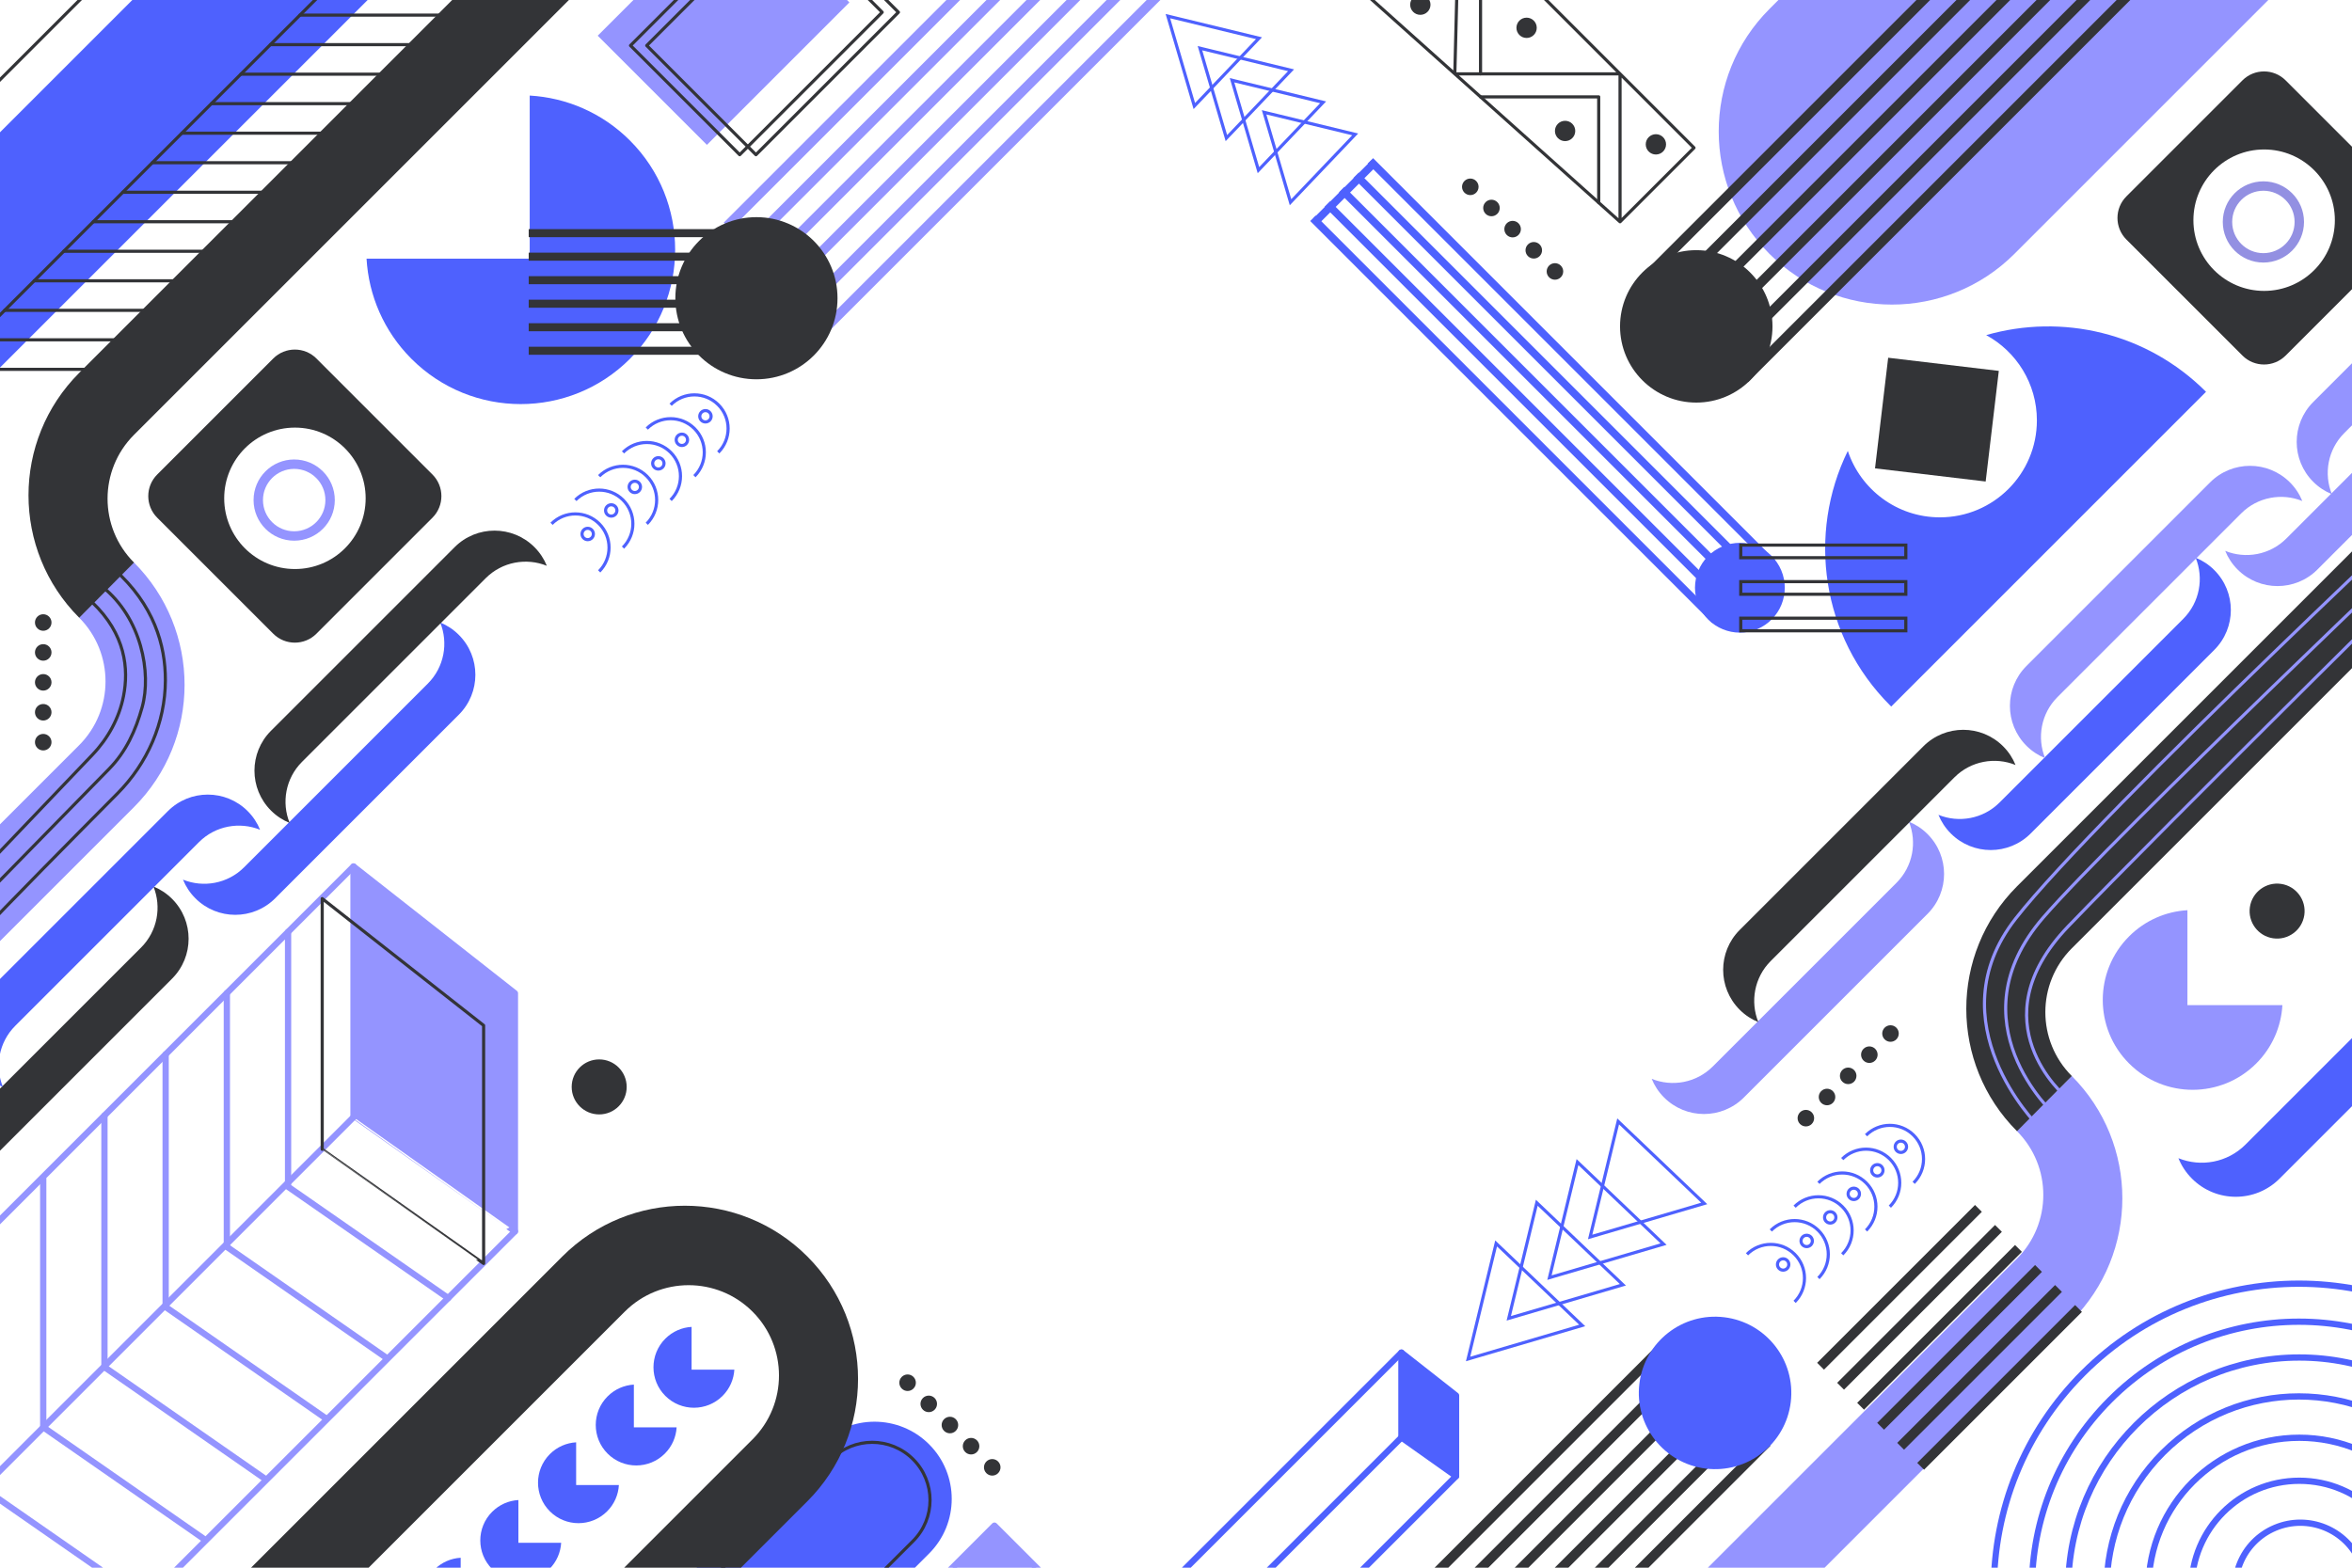<?xml version="1.0" encoding="utf-8"?>
<!-- Generator: Adobe Illustrator 27.5.0, SVG Export Plug-In . SVG Version: 6.00 Build 0)  -->
<svg version="1.1" xmlns="http://www.w3.org/2000/svg" xmlns:xlink="http://www.w3.org/1999/xlink" x="0px" y="0px"
	 viewBox="0 0 750 500" style="enable-background:new 0 0 750 500;" xml:space="preserve">
<g id="BACKGROUND">
	<rect style="fill:#FFFFFF;" width="750" height="500"/>
</g>
<g id="OBJECTS">
	<g>
		<defs>
			<rect id="SVGID_1_" width="750" height="500"/>
		</defs>
		<clipPath id="SVGID_00000082353041953386529120000017149158079500353970_">
			<use xlink:href="#SVGID_1_"  style="overflow:visible;"/>
		</clipPath>
		<g style="clip-path:url(#SVGID_00000082353041953386529120000017149158079500353970_);">
			<g>
				
					<ellipse transform="matrix(0.707 -0.707 0.707 0.707 -143.51 666.844)" style="fill:none;stroke:#4E61FE;stroke-width:2;stroke-miterlimit:10;" cx="733.197" cy="506.653" rx="97.275" ry="97.275"/>
				
					<ellipse transform="matrix(0.707 -0.707 0.707 0.707 -143.51 666.844)" style="fill:none;stroke:#4E61FE;stroke-width:2;stroke-miterlimit:10;" cx="733.197" cy="506.653" rx="85.146" ry="85.146"/>
				<circle style="fill:none;stroke:#4E61FE;stroke-width:2;stroke-miterlimit:10;" cx="733.197" cy="506.653" r="73.688"/>
				
					<ellipse transform="matrix(0.707 -0.707 0.707 0.707 -143.51 666.844)" style="fill:none;stroke:#4E61FE;stroke-width:2;stroke-miterlimit:10;" cx="733.197" cy="506.653" rx="61.309" ry="61.309"/>
				<circle style="fill:none;stroke:#4E61FE;stroke-width:2;stroke-miterlimit:10;" cx="733.197" cy="506.653" r="48.093"/>
				<circle style="fill:none;stroke:#4E61FE;stroke-width:2;stroke-miterlimit:10;" cx="733.197" cy="506.653" r="34.378"/>
				
					<ellipse transform="matrix(0.922 -0.388 0.388 0.922 -139.058 323.768)" style="fill:none;stroke:#4E61FE;stroke-width:2;stroke-miterlimit:10;" cx="733.197" cy="506.653" rx="20.757" ry="20.757"/>
			</g>
			<path style="fill:#9494FF;" d="M564.239,80.968L564.239,80.968c-21.569-21.569-21.569-56.539,0-78.108L744.039-176.94
				c21.569-21.569,56.539-21.569,78.108,0l0,0c21.569,21.569,21.569,56.539,0,78.108L642.347,80.968
				C620.778,102.537,585.808,102.537,564.239,80.968z"/>
			<path style="fill:#9494FF;" d="M614.652,266.021L614.652,266.021c-1.756-1.756-3.785-3.074-5.951-3.952
				c2.635,6.497,1.318,14.223-3.952,19.493l-58.569,58.569c-5.27,5.27-12.995,6.587-19.493,3.952
				c0.878,2.165,2.195,4.194,3.952,5.951l0,0c7.026,7.026,18.417,7.026,25.443,0l58.569-58.569
				C621.678,284.438,621.678,273.047,614.652,266.021z"/>
			<path style="fill:#333437;" d="M564.647,306.505l58.569-58.569c5.27-5.27,12.995-6.587,19.493-3.952
				c-0.878-2.165-2.195-4.195-3.952-5.951l0,0c-7.026-7.026-18.417-7.026-25.443,0l-58.569,58.569
				c-7.026,7.026-7.026,18.417,0,25.443l0,0c1.756,1.756,3.785,3.073,5.951,3.952C558.06,319.5,559.377,311.774,564.647,306.505z"/>
			<path style="fill:#4E61FE;" d="M706.096,181.83L706.096,181.83c-1.756-1.756-3.785-3.074-5.951-3.952
				c2.635,6.497,1.318,14.223-3.952,19.493l-58.569,58.569c-5.27,5.27-12.995,6.587-19.493,3.952
				c0.878,2.165,2.195,4.194,3.952,5.951v0c7.026,7.026,18.417,7.026,25.443,0l58.569-58.569
				C713.122,200.247,713.122,188.856,706.096,181.83z"/>
			<path style="fill:#9494FF;" d="M656.09,222.314l58.569-58.569c5.27-5.27,12.995-6.587,19.493-3.952
				c-0.878-2.165-2.195-4.194-3.952-5.951l0,0c-7.026-7.026-18.417-7.026-25.443,0l-58.569,58.569
				c-7.026,7.026-7.026,18.417,0,25.443l0,0c1.756,1.756,3.785,3.074,5.951,3.952C649.503,235.309,650.82,227.583,656.09,222.314z"
				/>
			<path style="fill:#9494FF;" d="M797.539,97.639L797.539,97.639c-1.756-1.756-3.785-3.074-5.951-3.952
				c2.635,6.497,1.318,14.223-3.952,19.493l-58.569,58.569c-5.27,5.27-12.995,6.587-19.493,3.952
				c0.878,2.165,2.196,4.195,3.952,5.951l0,0c7.026,7.026,18.417,7.026,25.443,0l58.569-58.569
				C804.565,116.056,804.565,104.665,797.539,97.639z"/>
			<path style="fill:#9494FF;" d="M747.534,138.123l58.569-58.569c5.27-5.27,12.995-6.587,19.493-3.952
				c-0.878-2.165-2.195-4.194-3.952-5.951h0c-7.026-7.026-18.417-7.026-25.443,0l-58.569,58.569c-7.026,7.026-7.026,18.417,0,25.443
				h0c1.756,1.756,3.785,3.073,5.951,3.952C740.947,151.118,742.264,143.392,747.534,138.123z"/>
			<path style="fill:#333437;" d="M54.874,286.685L54.874,286.685c-1.756-1.756-3.785-3.073-5.951-3.952
				c2.635,6.497,1.318,14.223-3.952,19.492l-58.569,58.569c-5.27,5.27-12.995,6.587-19.493,3.952
				c0.878,2.165,2.195,4.194,3.952,5.951l0,0c7.026,7.026,18.417,7.026,25.443,0l58.569-58.569
				C61.9,305.103,61.9,293.711,54.874,286.685z"/>
			<path style="fill:#4E61FE;" d="M4.869,327.169L63.438,268.6c5.27-5.27,12.995-6.587,19.493-3.952
				c-0.878-2.165-2.195-4.195-3.952-5.951v0c-7.026-7.026-18.417-7.026-25.443,0l-58.569,58.569c-7.026,7.026-7.026,18.417,0,25.443
				l0,0c1.756,1.756,3.785,3.074,5.951,3.952C-1.718,340.164-0.401,332.439,4.869,327.169z"/>
			<path style="fill:#4E61FE;" d="M146.318,202.495L146.318,202.495c-1.756-1.756-3.785-3.074-5.951-3.952
				c2.635,6.497,1.318,14.223-3.952,19.492l-58.569,58.569c-5.27,5.27-12.995,6.587-19.493,3.952
				c0.878,2.165,2.195,4.194,3.952,5.951l0,0c7.026,7.026,18.417,7.026,25.443,0l58.569-58.569
				C153.344,220.912,153.344,209.52,146.318,202.495z"/>
			<path style="fill:#4E61FE;" d="M791.14,283.763L791.14,283.763c-1.927-1.927-4.152-3.372-6.528-4.335
				c2.891,7.128,1.446,15.602-4.335,21.383l-64.249,64.249c-5.781,5.781-14.256,7.226-21.383,4.335
				c0.964,2.375,2.408,4.601,4.335,6.528l0,0c7.707,7.707,20.204,7.707,27.911,0l64.25-64.25
				C798.847,303.967,798.847,291.471,791.14,283.763z"/>
			<path style="fill:#333437;" d="M96.312,242.978l58.569-58.569c5.27-5.27,12.995-6.587,19.493-3.952
				c-0.878-2.165-2.195-4.195-3.952-5.951l0,0c-7.026-7.026-18.417-7.026-25.443,0L86.41,233.076
				c-7.026,7.026-7.026,18.417,0,25.443l0,0c1.756,1.756,3.785,3.073,5.951,3.952C89.725,255.973,91.042,248.248,96.312,242.978z"/>
			
				<rect x="67.482" y="-196.647" transform="matrix(0.707 0.707 -0.707 0.707 17.439 -70.662)" style="fill:#4E61FE;" width="53.068" height="364.736"/>
			
				<rect x="50.699" y="-196.647" transform="matrix(0.707 0.707 -0.707 0.707 12.524 -58.794)" style="fill:none;stroke:#333437;stroke-linecap:round;stroke-linejoin:round;stroke-miterlimit:10;" width="53.068" height="364.736"/>
			<path style="fill:#9494FF;" d="M643.126,360.732L643.126,360.732c11.25,11.25,11.25,29.491,0,40.741L428.898,615.701
				c18.041,4.295,37.822-0.588,51.897-14.664l179.799-179.799c21.569-21.569,21.569-56.539,0-78.108l0,0"/>
			<path style="fill:#333437;" d="M660.653,343.189L660.653,343.189c-11.25-11.25-11.25-29.491,0-40.741L874.881,88.22
				c-18.041-4.295-37.822,0.588-51.897,14.664L643.184,282.683c-21.569,21.569-21.569,56.539,0,78.108l0,0"/>
			<path style="fill:#9494FF;" d="M25.208,196.963L25.208,196.963c11.25,11.25,11.25,29.491,0,40.741L-189.02,451.932
				c18.041,4.295,37.822-0.588,51.897-14.664L42.677,257.469c21.569-21.569,21.569-56.539,0-78.108v0"/>
			<path style="fill:#333437;" d="M42.735,179.42L42.735,179.42c-11.25-11.25-11.25-29.491,0-40.741L256.963-75.549
				c-18.041-4.295-37.822,0.588-51.897,14.664L25.266,118.914c-21.569,21.569-21.569,56.539,0,78.108v0"/>
			<path style="fill:#333437;" d="M137.9,151.342l-36.997-36.997c-3.804-3.804-9.97-3.804-13.774,0l-36.997,36.997
				c-3.804,3.804-3.804,9.97,0,13.774l36.997,36.997c3.804,3.804,9.97,3.804,13.774,0l36.997-36.997
				C141.703,161.312,141.703,155.145,137.9,151.342z M94.046,181.488c-12.456,0-22.554-10.098-22.554-22.554
				c0-12.456,10.098-22.554,22.554-22.554s22.554,10.098,22.554,22.554C116.599,171.391,106.502,181.488,94.046,181.488z"/>
			<circle style="fill:none;stroke:#9494FF;stroke-width:3;stroke-miterlimit:10;" cx="93.809" cy="159.497" r="11.452"/>
			<path style="fill:#333437;" d="M765.836,62.632l-36.997-36.997c-3.803-3.804-9.97-3.804-13.774,0l-36.997,36.997
				c-3.804,3.804-3.804,9.97,0,13.774l36.997,36.997c3.804,3.803,9.97,3.803,13.774,0l36.997-36.997
				C769.639,72.603,769.639,66.436,765.836,62.632z M721.982,92.78c-12.456,0-22.554-10.098-22.554-22.554
				s10.098-22.553,22.554-22.553s22.554,10.097,22.554,22.553S734.438,92.78,721.982,92.78z"/>
			<circle style="fill:none;stroke:#9390E2;stroke-width:3;stroke-miterlimit:10;" cx="721.745" cy="70.788" r="11.451"/>
			<path style="fill:#4E61FE;" d="M116.883,82.505c0.675,11.63,5.446,23.066,14.332,31.952c19.233,19.233,50.416,19.233,69.649,0
				c19.233-19.233,19.233-50.416,0-69.649c-8.886-8.885-20.322-13.656-31.952-14.332v52.029H116.883z"/>
			<path style="fill:#4E61FE;" d="M220.533,423.198c-3.048,0.177-6.045,1.427-8.374,3.756c-5.04,5.04-5.04,13.212,0,18.253
				c5.04,5.04,13.213,5.04,18.253,0c2.329-2.329,3.579-5.326,3.756-8.374h-13.635L220.533,423.198z"/>
			<path style="fill:#4E61FE;" d="M202.125,441.606c-3.048,0.177-6.045,1.427-8.374,3.756c-5.04,5.04-5.04,13.212,0,18.253
				c5.04,5.04,13.212,5.04,18.253,0c2.329-2.329,3.579-5.326,3.756-8.374h-13.635V441.606z"/>
			<path style="fill:#4E61FE;" d="M183.717,460.015c-3.048,0.177-6.045,1.427-8.374,3.756c-5.04,5.04-5.04,13.212,0,18.253
				c5.04,5.04,13.212,5.04,18.253,0c2.329-2.329,3.579-5.326,3.756-8.374h-13.635V460.015z"/>
			<path style="fill:#4E61FE;" d="M165.308,478.423c-3.048,0.177-6.045,1.427-8.374,3.756c-5.04,5.04-5.04,13.212,0,18.253
				c5.04,5.04,13.213,5.04,18.253,0c2.329-2.329,3.579-5.326,3.756-8.374h-13.635V478.423z"/>
			<path style="fill:#4E61FE;" d="M146.9,496.832c-3.048,0.177-6.045,1.427-8.374,3.756c-5.04,5.04-5.04,13.212,0,18.253
				c5.04,5.04,13.212,5.04,18.253,0c2.329-2.329,3.579-5.326,3.756-8.374H146.9V496.832z"/>
			<path style="fill:#9494FF;" d="M697.521,290.302c-6.77,0.393-13.427,3.17-18.6,8.343c-11.196,11.196-11.196,29.348,0,40.543
				c11.196,11.196,29.348,11.196,40.543,0c5.172-5.172,7.95-11.83,8.343-18.6h-30.286V290.302z"/>
			<g>
				<rect x="168.593" y="73.08" style="fill:#333437;" width="59.157" height="2.565"/>
				<rect x="168.593" y="80.581" style="fill:#333437;" width="59.157" height="2.565"/>
				<rect x="168.593" y="88.082" style="fill:#333437;" width="59.157" height="2.565"/>
				<rect x="168.593" y="95.584" style="fill:#333437;" width="59.157" height="2.565"/>
				<rect x="168.593" y="103.085" style="fill:#333437;" width="59.157" height="2.565"/>
				<rect x="168.593" y="110.587" style="fill:#333437;" width="59.157" height="2.565"/>
			</g>
			<g>
				
					<rect x="570.214" y="409.012" transform="matrix(0.707 -0.707 0.707 0.707 -112.867 548.625)" style="fill:#333437;" width="71.203" height="3.087"/>
				
					<rect x="576.598" y="415.396" transform="matrix(0.707 -0.707 0.707 0.707 -115.511 555.01)" style="fill:#333437;" width="71.203" height="3.087"/>
				
					<rect x="582.982" y="421.78" transform="matrix(0.707 -0.707 0.707 0.707 -118.156 561.394)" style="fill:#333437;" width="71.203" height="3.087"/>
				
					<rect x="589.367" y="428.165" transform="matrix(0.707 -0.707 0.707 0.707 -120.8 567.778)" style="fill:#333437;" width="71.203" height="3.087"/>
				
					<rect x="595.751" y="434.549" transform="matrix(0.707 -0.707 0.707 0.707 -123.445 574.162)" style="fill:#333437;" width="71.203" height="3.087"/>
				
					<rect x="602.136" y="440.934" transform="matrix(0.707 -0.707 0.707 0.707 -126.09 580.546)" style="fill:#333437;" width="71.203" height="3.087"/>
			</g>
			<g>
				
					<rect x="483.435" y="-11.826" transform="matrix(0.707 -0.707 0.707 0.707 189.91 437.917)" style="fill:#333437;" width="280.265" height="3.087"/>
				
					<rect x="489.819" y="-5.442" transform="matrix(0.707 -0.707 0.707 0.707 187.265 444.301)" style="fill:#333437;" width="280.265" height="3.087"/>
				
					<rect x="496.204" y="0.943" transform="matrix(0.707 -0.707 0.707 0.707 184.621 450.686)" style="fill:#333437;" width="280.265" height="3.087"/>
				
					<rect x="502.588" y="7.327" transform="matrix(0.707 -0.707 0.707 0.707 181.976 457.07)" style="fill:#333437;" width="280.265" height="3.087"/>
				
					<rect x="508.973" y="13.711" transform="matrix(0.707 -0.707 0.707 0.707 179.332 463.455)" style="fill:#333437;" width="280.265" height="3.087"/>
				
					<rect x="515.357" y="20.096" transform="matrix(0.707 -0.707 0.707 0.707 176.687 469.839)" style="fill:#333437;" width="280.265" height="3.087"/>
			</g>
			<circle style="fill:#333437;" cx="540.901" cy="104.094" r="24.306"/>
			<g>
				
					<rect x="324.174" y="557.525" transform="matrix(-0.707 0.707 -0.707 -0.707 1187.943 626.075)" style="fill:#333437;" width="280.265" height="3.087"/>
				
					<rect x="317.79" y="551.141" transform="matrix(-0.707 0.707 -0.707 -0.707 1172.529 619.691)" style="fill:#333437;" width="280.265" height="3.087"/>
				
					<rect x="311.405" y="544.757" transform="matrix(-0.707 0.707 -0.707 -0.707 1157.116 613.307)" style="fill:#333437;" width="280.265" height="3.087"/>
				
					<rect x="305.021" y="538.372" transform="matrix(-0.707 0.707 -0.707 -0.707 1141.703 606.923)" style="fill:#333437;" width="280.265" height="3.087"/>
				
					<rect x="298.637" y="531.988" transform="matrix(-0.707 0.707 -0.707 -0.707 1126.29 600.538)" style="fill:#333437;" width="280.265" height="3.087"/>
				
					<rect x="292.252" y="525.603" transform="matrix(-0.707 0.707 -0.707 -0.707 1110.877 594.153)" style="fill:#333437;" width="280.265" height="3.087"/>
			</g>
			
				<ellipse transform="matrix(0.121 -0.993 0.993 0.121 39.133 933.599)" style="fill:#4E61FE;" cx="546.974" cy="444.692" rx="24.306" ry="24.306"/>
			
				<ellipse transform="matrix(0.146 -0.989 0.989 0.146 333.003 966.283)" style="fill:#333437;" cx="726.068" cy="290.302" rx="8.77" ry="8.77"/>
			<path style="fill:#333437;" d="M502.314,41.768c0,1.789-1.45,3.239-3.239,3.239s-3.239-1.45-3.239-3.239s1.45-3.239,3.239-3.239
				S502.314,39.979,502.314,41.768z"/>
			<path style="fill:#333437;" d="M490.036,8.87c0,1.789-1.45,3.239-3.239,3.239c-1.789,0-3.239-1.45-3.239-3.239
				c0-1.789,1.45-3.239,3.239-3.239C488.586,5.632,490.036,7.082,490.036,8.87z"/>
			<path style="fill:#333437;" d="M531.268,46.04c0,1.789-1.45,3.239-3.239,3.239c-1.789,0-3.239-1.45-3.239-3.239
				s1.45-3.239,3.239-3.239C529.818,42.802,531.268,44.252,531.268,46.04z"/>
			<path style="fill:#333437;" d="M456.151,1.493c0,1.789-1.45,3.239-3.239,3.239s-3.239-1.45-3.239-3.239s1.45-3.239,3.239-3.239
				S456.151-0.295,456.151,1.493z"/>
			<path style="fill:#333437;" d="M199.836,346.662c0,4.844-3.927,8.77-8.77,8.77c-4.844,0-8.77-3.927-8.77-8.77
				c0-4.844,3.927-8.77,8.77-8.77C195.909,337.891,199.836,341.818,199.836,346.662z"/>
			<g>
				<path style="fill:#333437;" d="M16.421,198.543c0,1.456-1.18,2.637-2.637,2.637c-1.456,0-2.637-1.18-2.637-2.637
					s1.18-2.637,2.637-2.637C15.241,195.906,16.421,197.087,16.421,198.543z"/>
				<path style="fill:#333437;" d="M16.421,208.085c0,1.456-1.18,2.637-2.637,2.637c-1.456,0-2.637-1.18-2.637-2.637
					c0-1.456,1.18-2.637,2.637-2.637C15.241,205.449,16.421,206.629,16.421,208.085z"/>
				<path style="fill:#333437;" d="M16.421,217.627c0,1.456-1.18,2.636-2.637,2.636c-1.456,0-2.637-1.18-2.637-2.636
					s1.18-2.637,2.637-2.637C15.241,214.991,16.421,216.171,16.421,217.627z"/>
				<path style="fill:#333437;" d="M16.421,227.17c0,1.456-1.18,2.637-2.637,2.637c-1.456,0-2.637-1.18-2.637-2.637
					c0-1.456,1.18-2.637,2.637-2.637C15.241,224.533,16.421,225.713,16.421,227.17z"/>
				<path style="fill:#333437;" d="M16.421,236.712c0,1.456-1.18,2.636-2.637,2.636c-1.456,0-2.637-1.18-2.637-2.636
					c0-1.456,1.18-2.637,2.637-2.637C15.241,234.075,16.421,235.256,16.421,236.712z"/>
			</g>
			<g>
				<path style="fill:#333437;" d="M470.711,57.721c1.03,1.03,1.03,2.699,0,3.729c-1.03,1.03-2.699,1.03-3.729,0
					c-1.03-1.03-1.03-2.699,0-3.729C468.012,56.691,469.682,56.691,470.711,57.721z"/>
				<path style="fill:#333437;" d="M477.459,64.468c1.03,1.03,1.03,2.699,0,3.729s-2.699,1.03-3.729,0
					c-1.03-1.03-1.03-2.699,0-3.729C474.76,63.438,476.429,63.438,477.459,64.468z"/>
				<path style="fill:#333437;" d="M484.206,71.215c1.03,1.03,1.03,2.699,0,3.729c-1.03,1.03-2.699,1.03-3.729,0
					s-1.03-2.699,0-3.729C481.507,70.186,483.177,70.186,484.206,71.215z"/>
				<path style="fill:#333437;" d="M490.954,77.963c1.03,1.03,1.03,2.699,0,3.729c-1.03,1.03-2.699,1.03-3.729,0
					c-1.03-1.03-1.03-2.699,0-3.729C488.255,76.933,489.924,76.933,490.954,77.963z"/>
				<path style="fill:#333437;" d="M497.701,84.71c1.03,1.03,1.03,2.699,0,3.729c-1.03,1.03-2.699,1.03-3.729,0
					c-1.03-1.03-1.03-2.699,0-3.729C495.002,83.681,496.671,83.681,497.701,84.71z"/>
			</g>
			<g>
				<path style="fill:#333437;" d="M573.985,354.761c1.03-1.03,2.699-1.03,3.729,0c1.03,1.03,1.03,2.699,0,3.729
					c-1.03,1.03-2.699,1.03-3.729,0C572.955,357.46,572.955,355.79,573.985,354.761z"/>
				<path style="fill:#333437;" d="M580.732,348.013c1.03-1.03,2.699-1.03,3.729,0c1.03,1.03,1.03,2.699,0,3.729
					c-1.03,1.03-2.699,1.03-3.729,0C579.703,350.712,579.703,349.043,580.732,348.013z"/>
				<path style="fill:#333437;" d="M587.48,341.266c1.03-1.03,2.699-1.03,3.729,0c1.03,1.03,1.03,2.699,0,3.729
					c-1.03,1.03-2.699,1.03-3.729,0C586.45,343.965,586.45,342.296,587.48,341.266z"/>
				<path style="fill:#333437;" d="M594.227,334.518c1.03-1.03,2.699-1.03,3.729,0c1.03,1.03,1.03,2.699,0,3.729
					c-1.03,1.03-2.699,1.03-3.729,0C593.198,337.217,593.197,335.548,594.227,334.518z"/>
				<path style="fill:#333437;" d="M600.974,327.771c1.03-1.03,2.699-1.03,3.729,0c1.03,1.03,1.03,2.699,0,3.729
					c-1.03,1.03-2.699,1.03-3.729,0C599.945,330.47,599.945,328.801,600.974,327.771z"/>
			</g>
			<g>
				<path style="fill:#333437;" d="M318.267,466.131c-1.03-1.03-2.699-1.03-3.729,0c-1.03,1.03-1.03,2.699,0,3.729
					c1.03,1.03,2.699,1.03,3.729,0C319.297,468.83,319.297,467.161,318.267,466.131z"/>
				<path style="fill:#333437;" d="M311.52,459.384c-1.03-1.03-2.699-1.03-3.729,0c-1.03,1.03-1.03,2.699,0,3.729
					c1.03,1.03,2.699,1.03,3.729,0C312.549,462.083,312.549,460.414,311.52,459.384z"/>
				<path style="fill:#333437;" d="M304.772,452.637c-1.03-1.03-2.699-1.03-3.729,0c-1.03,1.03-1.03,2.699,0,3.729
					c1.03,1.03,2.699,1.03,3.729,0C305.802,455.336,305.802,453.666,304.772,452.637z"/>
				<path style="fill:#333437;" d="M298.025,445.889c-1.03-1.03-2.699-1.03-3.729,0c-1.03,1.03-1.03,2.699,0,3.729
					c1.03,1.03,2.699,1.03,3.729,0C299.054,448.588,299.054,446.919,298.025,445.889z"/>
				<path style="fill:#333437;" d="M291.277,439.142c-1.03-1.03-2.699-1.03-3.729,0c-1.03,1.03-1.03,2.699,0,3.729
					c1.03,1.03,2.699,1.03,3.729,0C292.307,441.841,292.307,440.172,291.277,439.142z"/>
			</g>
			<g>
				
					<rect x="222.72" y="3.428" transform="matrix(-0.707 0.707 -0.707 -0.707 622.943 -248.089)" style="fill:#9494FF;" width="280.265" height="3.087"/>
				
					<rect x="216.335" y="-2.956" transform="matrix(-0.707 0.707 -0.707 -0.707 607.53 -254.473)" style="fill:#9494FF;" width="280.265" height="3.087"/>
				
					<rect x="209.951" y="-9.341" transform="matrix(-0.707 0.707 -0.707 -0.707 592.117 -260.857)" style="fill:#9494FF;" width="280.265" height="3.087"/>
				
					<rect x="203.567" y="-15.725" transform="matrix(-0.707 0.707 -0.707 -0.707 576.703 -267.242)" style="fill:#9494FF;" width="280.265" height="3.087"/>
				
					<rect x="197.182" y="-22.11" transform="matrix(-0.707 0.707 -0.707 -0.707 561.29 -273.626)" style="fill:#9494FF;" width="280.265" height="3.087"/>
				
					<rect x="190.798" y="-28.494" transform="matrix(-0.707 0.707 -0.707 -0.707 545.877 -280.01)" style="fill:#9494FF;" width="280.265" height="3.087"/>
			</g>
			<circle style="fill:#333437;" cx="241.208" cy="95.116" r="25.855"/>
			<g>
				
					<path style="fill:#9494FF;stroke:#9494FF;stroke-width:2;stroke-linecap:round;stroke-linejoin:round;stroke-miterlimit:10;" d="
					M162.03,391.191c1.38,0.976,2.167,1.533,2.167,1.533v-75.922l-51.471-40.444v79.96
					C112.726,356.317,152.253,384.275,162.03,391.191z"/>
				<g>
					
						<line style="fill:none;stroke:#9494FF;stroke-width:2;stroke-linecap:round;stroke-linejoin:round;stroke-miterlimit:10;" x1="112.726" y1="356.317" x2="-60.423" y2="529.466"/>
					
						<line style="fill:none;stroke:#9494FF;stroke-width:2;stroke-linecap:round;stroke-linejoin:round;stroke-miterlimit:10;" x1="164.197" y1="392.723" x2="-10.343" y2="567.263"/>
					
						<line style="fill:none;stroke:#9494FF;stroke-width:2;stroke-linecap:round;stroke-linejoin:round;stroke-miterlimit:10;" x1="112.726" y1="276.357" x2="-91.57" y2="480.654"/>
				</g>
				<path style="fill:none;stroke:#333437;stroke-linecap:round;stroke-linejoin:round;stroke-miterlimit:10;" d="M152.05,401.439
					c1.38,0.976,2.167,1.533,2.167,1.533v-75.922l-51.471-40.444v79.96C102.746,366.565,142.273,394.523,152.05,401.439z"/>
			</g>
			<g>
				
					<path style="fill:#4E61FE;stroke:#4E61FE;stroke-width:2;stroke-linecap:round;stroke-linejoin:round;stroke-miterlimit:10;" d="
					M463.573,470.286c0.467,0.331,0.734,0.519,0.734,0.519v-25.706l-17.427-13.694v27.073
					C446.88,458.479,460.263,467.945,463.573,470.286z"/>
				<g>
					
						<line style="fill:none;stroke:#4E61FE;stroke-width:2;stroke-linecap:round;stroke-linejoin:round;stroke-miterlimit:10;" x1="446.88" y1="458.479" x2="388.255" y2="517.104"/>
					
						<line style="fill:none;stroke:#4E61FE;stroke-width:2;stroke-linecap:round;stroke-linejoin:round;stroke-miterlimit:10;" x1="464.307" y1="470.805" x2="405.211" y2="529.901"/>
					
						<line style="fill:none;stroke:#4E61FE;stroke-width:2;stroke-linecap:round;stroke-linejoin:round;stroke-miterlimit:10;" x1="446.88" y1="431.406" x2="377.709" y2="500.577"/>
				</g>
			</g>
			<path style="fill:#4E61FE;" d="M703.452,124.959c-18.982-18.982-46.009-25.001-70.104-18.08
				c9.632,5.242,16.169,15.452,16.169,27.189c0,17.084-13.849,30.934-30.934,30.934c-13.678,0-25.275-8.882-29.358-21.189
				c-12.962,26.409-8.482,59.214,13.481,81.177l0.358,0.358L703.452,124.959L703.452,124.959z"/>
			
				<rect x="599.819" y="116.256" transform="matrix(0.993 0.118 -0.118 0.993 20.193 -72.123)" style="fill:#333437;" width="35.53" height="35.53"/>
			
				<rect x="206.125" y="-26.032" transform="matrix(0.707 0.707 -0.707 0.707 71.9 -161.378)" style="fill:#9494FF;" width="49.251" height="64.267"/>
			
				<rect x="221.761" y="-22.893" transform="matrix(0.707 0.707 -0.707 0.707 78.699 -171.515)" style="fill:none;stroke:#333437;stroke-linecap:round;stroke-linejoin:round;stroke-miterlimit:10;" width="49.251" height="64.267"/>
			
				<rect x="216.583" y="-22.893" transform="matrix(0.707 0.707 -0.707 0.707 77.182 -167.854)" style="fill:none;stroke:#333437;stroke-linecap:round;stroke-linejoin:round;stroke-miterlimit:10;" width="49.251" height="64.267"/>
			<path style="fill:#4E61FE;" d="M72.052,684.872L72.052,684.872c-9.617-9.617-9.617-25.209,0-34.826l189.394-189.394
				c9.617-9.617,25.209-9.617,34.826,0h0c9.617,9.617,9.617,25.209,0,34.826L106.877,684.872
				C97.26,694.489,81.669,694.489,72.052,684.872z"/>
			<path style="fill:none;stroke:#333437;stroke-miterlimit:10;" d="M123.299,633.281L123.299,633.281c-7.2-7.2-7.2-18.873,0-26.073
				l141.794-141.794c7.2-7.2,18.873-7.2,26.073,0h0c7.2,7.2,7.2,18.873,0,26.073L149.372,633.281
				C142.172,640.481,130.499,640.481,123.299,633.281z"/>
			<path style="fill:#333437;" d="M257.434,400.732L257.434,400.732c-21.569-21.569-56.539-21.569-78.108,0L-0.473,580.531
				c-14.132,14.132-19.003,34.017-14.616,52.116l214.313-214.313c11.25-11.25,29.491-11.25,40.741,0l0,0
				c11.25,11.25,11.25,29.491,0,40.741L25.737,673.303c18.041,4.295,37.822-0.588,51.897-14.664L257.434,478.84
				C279.003,457.271,279.003,422.301,257.434,400.732z"/>
			
				<polyline style="fill:none;stroke:#9494FF;stroke-width:2;stroke-linecap:round;stroke-linejoin:round;stroke-miterlimit:10;" points="
				91.857,297.227 91.857,378.505 142.911,414.01 			"/>
			
				<polyline style="fill:none;stroke:#9494FF;stroke-width:2;stroke-linecap:round;stroke-linejoin:round;stroke-miterlimit:10;" points="
				72.339,316.744 72.339,397.679 123.393,433.184 			"/>
			
				<polyline style="fill:none;stroke:#9494FF;stroke-width:2;stroke-linecap:round;stroke-linejoin:round;stroke-miterlimit:10;" points="
				52.821,336.262 52.821,416.853 103.875,452.357 			"/>
			
				<polyline style="fill:none;stroke:#9494FF;stroke-width:2;stroke-linecap:round;stroke-linejoin:round;stroke-miterlimit:10;" points="
				33.303,355.78 33.303,436.027 84.357,471.531 			"/>
			
				<polyline style="fill:none;stroke:#9494FF;stroke-width:2;stroke-linecap:round;stroke-linejoin:round;stroke-miterlimit:10;" points="
				13.785,375.967 13.785,455.201 64.839,490.705 			"/>
			
				<polyline style="fill:none;stroke:#9494FF;stroke-width:2;stroke-linecap:round;stroke-linejoin:round;stroke-miterlimit:10;" points="
				-5.733,394.31 -5.733,474.375 45.321,509.879 			"/>
			<g>
				
					<rect x="499.946" y="24.711" transform="matrix(0.707 -0.707 0.707 0.707 65.182 388.172)" style="fill:#4E61FE;" width="2.458" height="181.379"/>
				
					<rect x="495.367" y="29.291" transform="matrix(0.707 -0.707 0.707 0.707 60.618 386.3)" style="fill:#4E61FE;" width="2.458" height="181.379"/>
				
					<rect x="490.788" y="33.87" transform="matrix(0.707 -0.707 0.707 0.707 56.024 384.378)" style="fill:#4E61FE;" width="2.458" height="181.379"/>
				
					<rect x="486.208" y="38.449" transform="matrix(0.707 -0.707 0.707 0.707 51.459 382.507)" style="fill:#4E61FE;" width="2.458" height="181.379"/>
				
					<rect x="427.702" y="48.137" transform="matrix(-0.707 -0.707 0.707 -0.707 688.988 407.695)" style="fill:#4E61FE;" width="2.458" height="26.031"/>
				
					<rect x="481.629" y="43.029" transform="matrix(0.707 -0.707 0.707 0.707 46.865 380.585)" style="fill:#4E61FE;" width="2.458" height="181.379"/>
			</g>
			<g>
				<path style="fill:none;stroke:#4E61FE;stroke-miterlimit:10;" d="M213.845,129.088c4.194-4.194,10.993-4.194,15.186,0
					c4.194,4.194,4.194,10.993,0,15.186"/>
				<path style="fill:none;stroke:#4E61FE;stroke-miterlimit:10;" d="M206.252,136.682c4.194-4.194,10.993-4.194,15.186,0
					c4.194,4.194,4.194,10.993,0,15.186"/>
				<path style="fill:none;stroke:#4E61FE;stroke-miterlimit:10;" d="M198.659,144.275c4.194-4.194,10.993-4.194,15.186,0
					c4.194,4.194,4.194,10.993,0,15.186"/>
				<path style="fill:none;stroke:#4E61FE;stroke-miterlimit:10;" d="M191.066,151.868c4.194-4.194,10.993-4.194,15.186,0
					c4.194,4.194,4.194,10.993,0,15.186"/>
				<path style="fill:none;stroke:#4E61FE;stroke-miterlimit:10;" d="M183.473,159.461c4.194-4.194,10.993-4.194,15.186,0
					c4.194,4.194,4.194,10.993,0,15.186"/>
				<path style="fill:none;stroke:#4E61FE;stroke-miterlimit:10;" d="M175.879,167.054c4.194-4.194,10.993-4.194,15.186,0
					c4.194,4.194,4.194,10.993,0,15.186"/>
				<path style="fill:none;stroke:#4E61FE;stroke-miterlimit:10;" d="M226.228,134.047c-0.706,0.706-1.851,0.706-2.557,0
					c-0.706-0.706-0.706-1.851,0-2.557c0.706-0.706,1.851-0.706,2.557,0C226.934,132.196,226.934,133.341,226.228,134.047z"/>
				<path style="fill:none;stroke:#4E61FE;stroke-miterlimit:10;" d="M218.719,141.555c-0.706,0.706-1.851,0.706-2.557,0
					c-0.706-0.706-0.706-1.851,0-2.557c0.706-0.706,1.851-0.706,2.557,0C219.425,139.704,219.425,140.849,218.719,141.555z"/>
				<path style="fill:none;stroke:#4E61FE;stroke-miterlimit:10;" d="M211.211,149.064c-0.706,0.706-1.851,0.706-2.557,0
					c-0.706-0.706-0.706-1.851,0-2.557c0.706-0.706,1.851-0.706,2.557,0C211.917,147.213,211.917,148.358,211.211,149.064z"/>
				<path style="fill:none;stroke:#4E61FE;stroke-miterlimit:10;" d="M203.703,156.572c-0.706,0.706-1.851,0.706-2.557,0
					c-0.706-0.706-0.706-1.851,0-2.557c0.706-0.706,1.851-0.706,2.557,0C204.409,154.721,204.409,155.866,203.703,156.572z"/>
				<path style="fill:none;stroke:#4E61FE;stroke-miterlimit:10;" d="M196.194,164.08c-0.706,0.706-1.851,0.706-2.557,0
					c-0.706-0.706-0.706-1.851,0-2.557c0.706-0.706,1.851-0.706,2.557,0C196.901,162.229,196.901,163.374,196.194,164.08z"/>
				<path style="fill:none;stroke:#4E61FE;stroke-miterlimit:10;" d="M188.686,171.589c-0.706,0.706-1.851,0.706-2.557,0
					c-0.706-0.706-0.706-1.851,0-2.557c0.706-0.706,1.851-0.706,2.557,0C189.392,169.738,189.392,170.883,188.686,171.589z"/>
			</g>
			<g>
				<path style="fill:none;stroke:#4E61FE;stroke-miterlimit:10;" d="M595.043,362.071c4.194-4.194,10.993-4.194,15.186,0
					c4.194,4.194,4.194,10.993,0,15.186"/>
				<path style="fill:none;stroke:#4E61FE;stroke-miterlimit:10;" d="M587.45,369.664c4.194-4.194,10.993-4.194,15.186,0
					c4.194,4.194,4.194,10.993,0,15.186"/>
				<path style="fill:none;stroke:#4E61FE;stroke-miterlimit:10;" d="M579.857,377.257c4.194-4.194,10.993-4.194,15.186,0
					c4.194,4.194,4.194,10.993,0,15.186"/>
				<path style="fill:none;stroke:#4E61FE;stroke-miterlimit:10;" d="M572.264,384.851c4.194-4.194,10.993-4.194,15.186,0
					c4.194,4.194,4.194,10.993,0,15.186"/>
				<path style="fill:none;stroke:#4E61FE;stroke-miterlimit:10;" d="M564.67,392.444c4.194-4.194,10.993-4.194,15.186,0
					c4.194,4.194,4.194,10.993,0,15.186"/>
				<path style="fill:none;stroke:#4E61FE;stroke-miterlimit:10;" d="M557.077,400.037c4.194-4.194,10.993-4.194,15.186,0
					c4.194,4.194,4.194,10.993,0,15.186"/>
				<path style="fill:none;stroke:#4E61FE;stroke-miterlimit:10;" d="M607.425,367.03c-0.706,0.706-1.851,0.706-2.557,0
					c-0.706-0.706-0.706-1.851,0-2.557c0.706-0.706,1.851-0.706,2.557,0C608.132,365.179,608.132,366.324,607.425,367.03z"/>
				<path style="fill:none;stroke:#4E61FE;stroke-miterlimit:10;" d="M599.917,374.538c-0.706,0.706-1.851,0.706-2.557,0
					c-0.706-0.706-0.706-1.851,0-2.557c0.706-0.706,1.851-0.706,2.557,0C600.623,372.687,600.623,373.832,599.917,374.538z"/>
				<path style="fill:none;stroke:#4E61FE;stroke-miterlimit:10;" d="M592.409,382.047c-0.706,0.706-1.851,0.706-2.557,0
					c-0.706-0.706-0.706-1.851,0-2.557c0.706-0.706,1.851-0.706,2.557,0C593.115,380.195,593.115,381.34,592.409,382.047z"/>
				<circle style="fill:none;stroke:#4E61FE;stroke-miterlimit:10;" cx="583.622" cy="388.276" r="1.808"/>
				<circle style="fill:none;stroke:#4E61FE;stroke-miterlimit:10;" cx="576.114" cy="395.784" r="1.808"/>
				<path style="fill:none;stroke:#4E61FE;stroke-miterlimit:10;" d="M569.884,404.571c-0.706,0.706-1.851,0.706-2.557,0
					c-0.706-0.706-0.706-1.851,0-2.557c0.706-0.706,1.851-0.706,2.557,0C570.59,402.72,570.59,403.865,569.884,404.571z"/>
			</g>
			<g>
				<polygon style="fill:none;stroke:#4E61FE;stroke-miterlimit:10;" points="504.527,422.745 468.142,433.437 477.075,396.581 				
					"/>
				<polygon style="fill:none;stroke:#4E61FE;stroke-miterlimit:10;" points="517.5,409.772 481.115,420.465 490.047,383.608 				
					"/>
				<polygon style="fill:none;stroke:#4E61FE;stroke-miterlimit:10;" points="530.472,396.8 494.087,407.492 503.02,370.636 				"/>
				<polygon style="fill:none;stroke:#4E61FE;stroke-miterlimit:10;" points="543.444,383.828 507.059,394.52 515.992,357.664 				
					"/>
			</g>
			<g>
				<polygon style="fill:none;stroke:#4E61FE;stroke-miterlimit:10;" points="380.843,33.823 372.415,5.144 401.465,12.185 				"/>
				<polygon style="fill:none;stroke:#4E61FE;stroke-miterlimit:10;" points="391.068,44.047 382.64,15.369 411.69,22.41 				"/>
				<polygon style="fill:none;stroke:#4E61FE;stroke-miterlimit:10;" points="401.292,54.272 392.865,25.594 421.915,32.634 				"/>
				<polygon style="fill:none;stroke:#4E61FE;stroke-miterlimit:10;" points="411.517,64.497 403.089,35.818 432.14,42.859 				"/>
			</g>
			
				<ellipse transform="matrix(0.922 -0.386 0.386 0.922 -29.361 228.827)" style="fill:#4E61FE;" cx="555.087" cy="187.52" rx="14.32" ry="14.32"/>
			<rect x="555.087" y="173.855" style="fill:none;stroke:#333437;stroke-miterlimit:10;" width="52.635" height="4.023"/>
			<rect x="555.087" y="185.509" style="fill:none;stroke:#333437;stroke-miterlimit:10;" width="52.635" height="4.023"/>
			<rect x="555.087" y="197.163" style="fill:none;stroke:#333437;stroke-miterlimit:10;" width="52.635" height="4.023"/>
			<path style="fill:none;stroke:#333437;stroke-linecap:round;stroke-linejoin:round;stroke-miterlimit:10;" d="M-14.33,286.605
				l43.815-45.894c4.961-5.197,8.51-11.64,9.899-18.688c1.699-8.618,0.713-19.781-10.024-29.963"/>
			<path style="fill:none;stroke:#333437;stroke-linecap:round;stroke-linejoin:round;stroke-miterlimit:10;" d="M-10.303,291.331
				l45.105-46.105c5.4-5.519,8.466-12.251,10.533-19.691c3.04-10.944-0.248-28.513-12.719-38.401"/>
			<path style="fill:none;stroke:#333437;stroke-linecap:round;stroke-linejoin:round;stroke-miterlimit:10;" d="M-5.733,297.227
				c6.15-6.76,30.477-31.345,43.202-44.166c9.537-9.609,15.224-22.516,15.27-36.054c0.038-11.244-3.654-24.186-16.425-35.518"/>
			<path style="fill:none;stroke:#9494FF;stroke-miterlimit:10;" d="M649.755,358.926c0,0-32.901-32.929-7.027-65.932
				c26.628-33.966,144.915-144.421,144.915-144.421"/>
			<path style="fill:none;stroke:#9494FF;stroke-miterlimit:10;" d="M654.984,355.303c0,0-32.247-29.306-3.468-62.626
				c22.282-25.799,129.774-127.951,129.774-127.951"/>
			<path style="fill:none;stroke:#9494FF;stroke-miterlimit:10;" d="M658.688,349.747c0,0-28.543-23.75,0.821-54.302
				c30.114-31.332,132.459-132.459,132.459-132.459"/>
			
				<line style="fill:none;stroke:#333437;stroke-linecap:round;stroke-linejoin:round;stroke-miterlimit:10;" x1="-17.326" y1="117.804" x2="34.677" y2="117.804"/>
			
				<line style="fill:none;stroke:#333437;stroke-linecap:round;stroke-linejoin:round;stroke-miterlimit:10;" x1="-7.91" y1="108.388" x2="44.092" y2="108.388"/>
			
				<line style="fill:none;stroke:#333437;stroke-linecap:round;stroke-linejoin:round;stroke-miterlimit:10;" x1="1.505" y1="98.973" x2="53.507" y2="98.973"/>
			
				<line style="fill:none;stroke:#333437;stroke-linecap:round;stroke-linejoin:round;stroke-miterlimit:10;" x1="10.92" y1="89.558" x2="62.923" y2="89.558"/>
			
				<line style="fill:none;stroke:#333437;stroke-linecap:round;stroke-linejoin:round;stroke-miterlimit:10;" x1="20.335" y1="80.143" x2="72.338" y2="80.143"/>
			
				<line style="fill:none;stroke:#333437;stroke-linecap:round;stroke-linejoin:round;stroke-miterlimit:10;" x1="29.751" y1="70.728" x2="81.753" y2="70.728"/>
			
				<line style="fill:none;stroke:#333437;stroke-linecap:round;stroke-linejoin:round;stroke-miterlimit:10;" x1="39.166" y1="61.312" x2="91.168" y2="61.312"/>
			
				<line style="fill:none;stroke:#333437;stroke-linecap:round;stroke-linejoin:round;stroke-miterlimit:10;" x1="48.581" y1="51.897" x2="100.584" y2="51.897"/>
			
				<line style="fill:none;stroke:#333437;stroke-linecap:round;stroke-linejoin:round;stroke-miterlimit:10;" x1="57.996" y1="42.482" x2="109.999" y2="42.482"/>
			
				<line style="fill:none;stroke:#333437;stroke-linecap:round;stroke-linejoin:round;stroke-miterlimit:10;" x1="67.411" y1="33.067" x2="119.414" y2="33.067"/>
			
				<line style="fill:none;stroke:#333437;stroke-linecap:round;stroke-linejoin:round;stroke-miterlimit:10;" x1="76.827" y1="23.652" x2="128.829" y2="23.652"/>
			
				<line style="fill:none;stroke:#333437;stroke-linecap:round;stroke-linejoin:round;stroke-miterlimit:10;" x1="86.242" y1="14.236" x2="138.245" y2="14.236"/>
			
				<line style="fill:none;stroke:#333437;stroke-linecap:round;stroke-linejoin:round;stroke-miterlimit:10;" x1="95.657" y1="4.821" x2="147.66" y2="4.821"/>
			
				<line style="fill:none;stroke:#333437;stroke-linecap:round;stroke-linejoin:round;stroke-miterlimit:10;" x1="105.072" y1="-4.594" x2="157.075" y2="-4.594"/>
			<polyline style="fill:none;stroke:#333437;stroke-linecap:round;stroke-linejoin:round;stroke-miterlimit:10;" points="
				516.595,70.728 516.595,23.553 463.911,23.553 465.199,-27.843 540.182,47.14 516.595,70.728 428.898,-7.797 			"/>
			<polyline style="fill:none;stroke:#333437;stroke-linecap:round;stroke-linejoin:round;stroke-miterlimit:10;" points="
				472.107,30.892 509.793,30.892 509.793,64.637 			"/>
			
				<line style="fill:none;stroke:#333437;stroke-linecap:round;stroke-linejoin:round;stroke-miterlimit:10;" x1="472.107" y1="23.553" x2="472.107" y2="-20.566"/>
			
				<polygon style="fill:#9494FF;stroke:#9494FF;stroke-width:2;stroke-linecap:round;stroke-linejoin:round;stroke-miterlimit:10;" points="
				299.484,504.212 317.106,486.59 340.047,509.531 			"/>
		</g>
	</g>
</g>
</svg>
